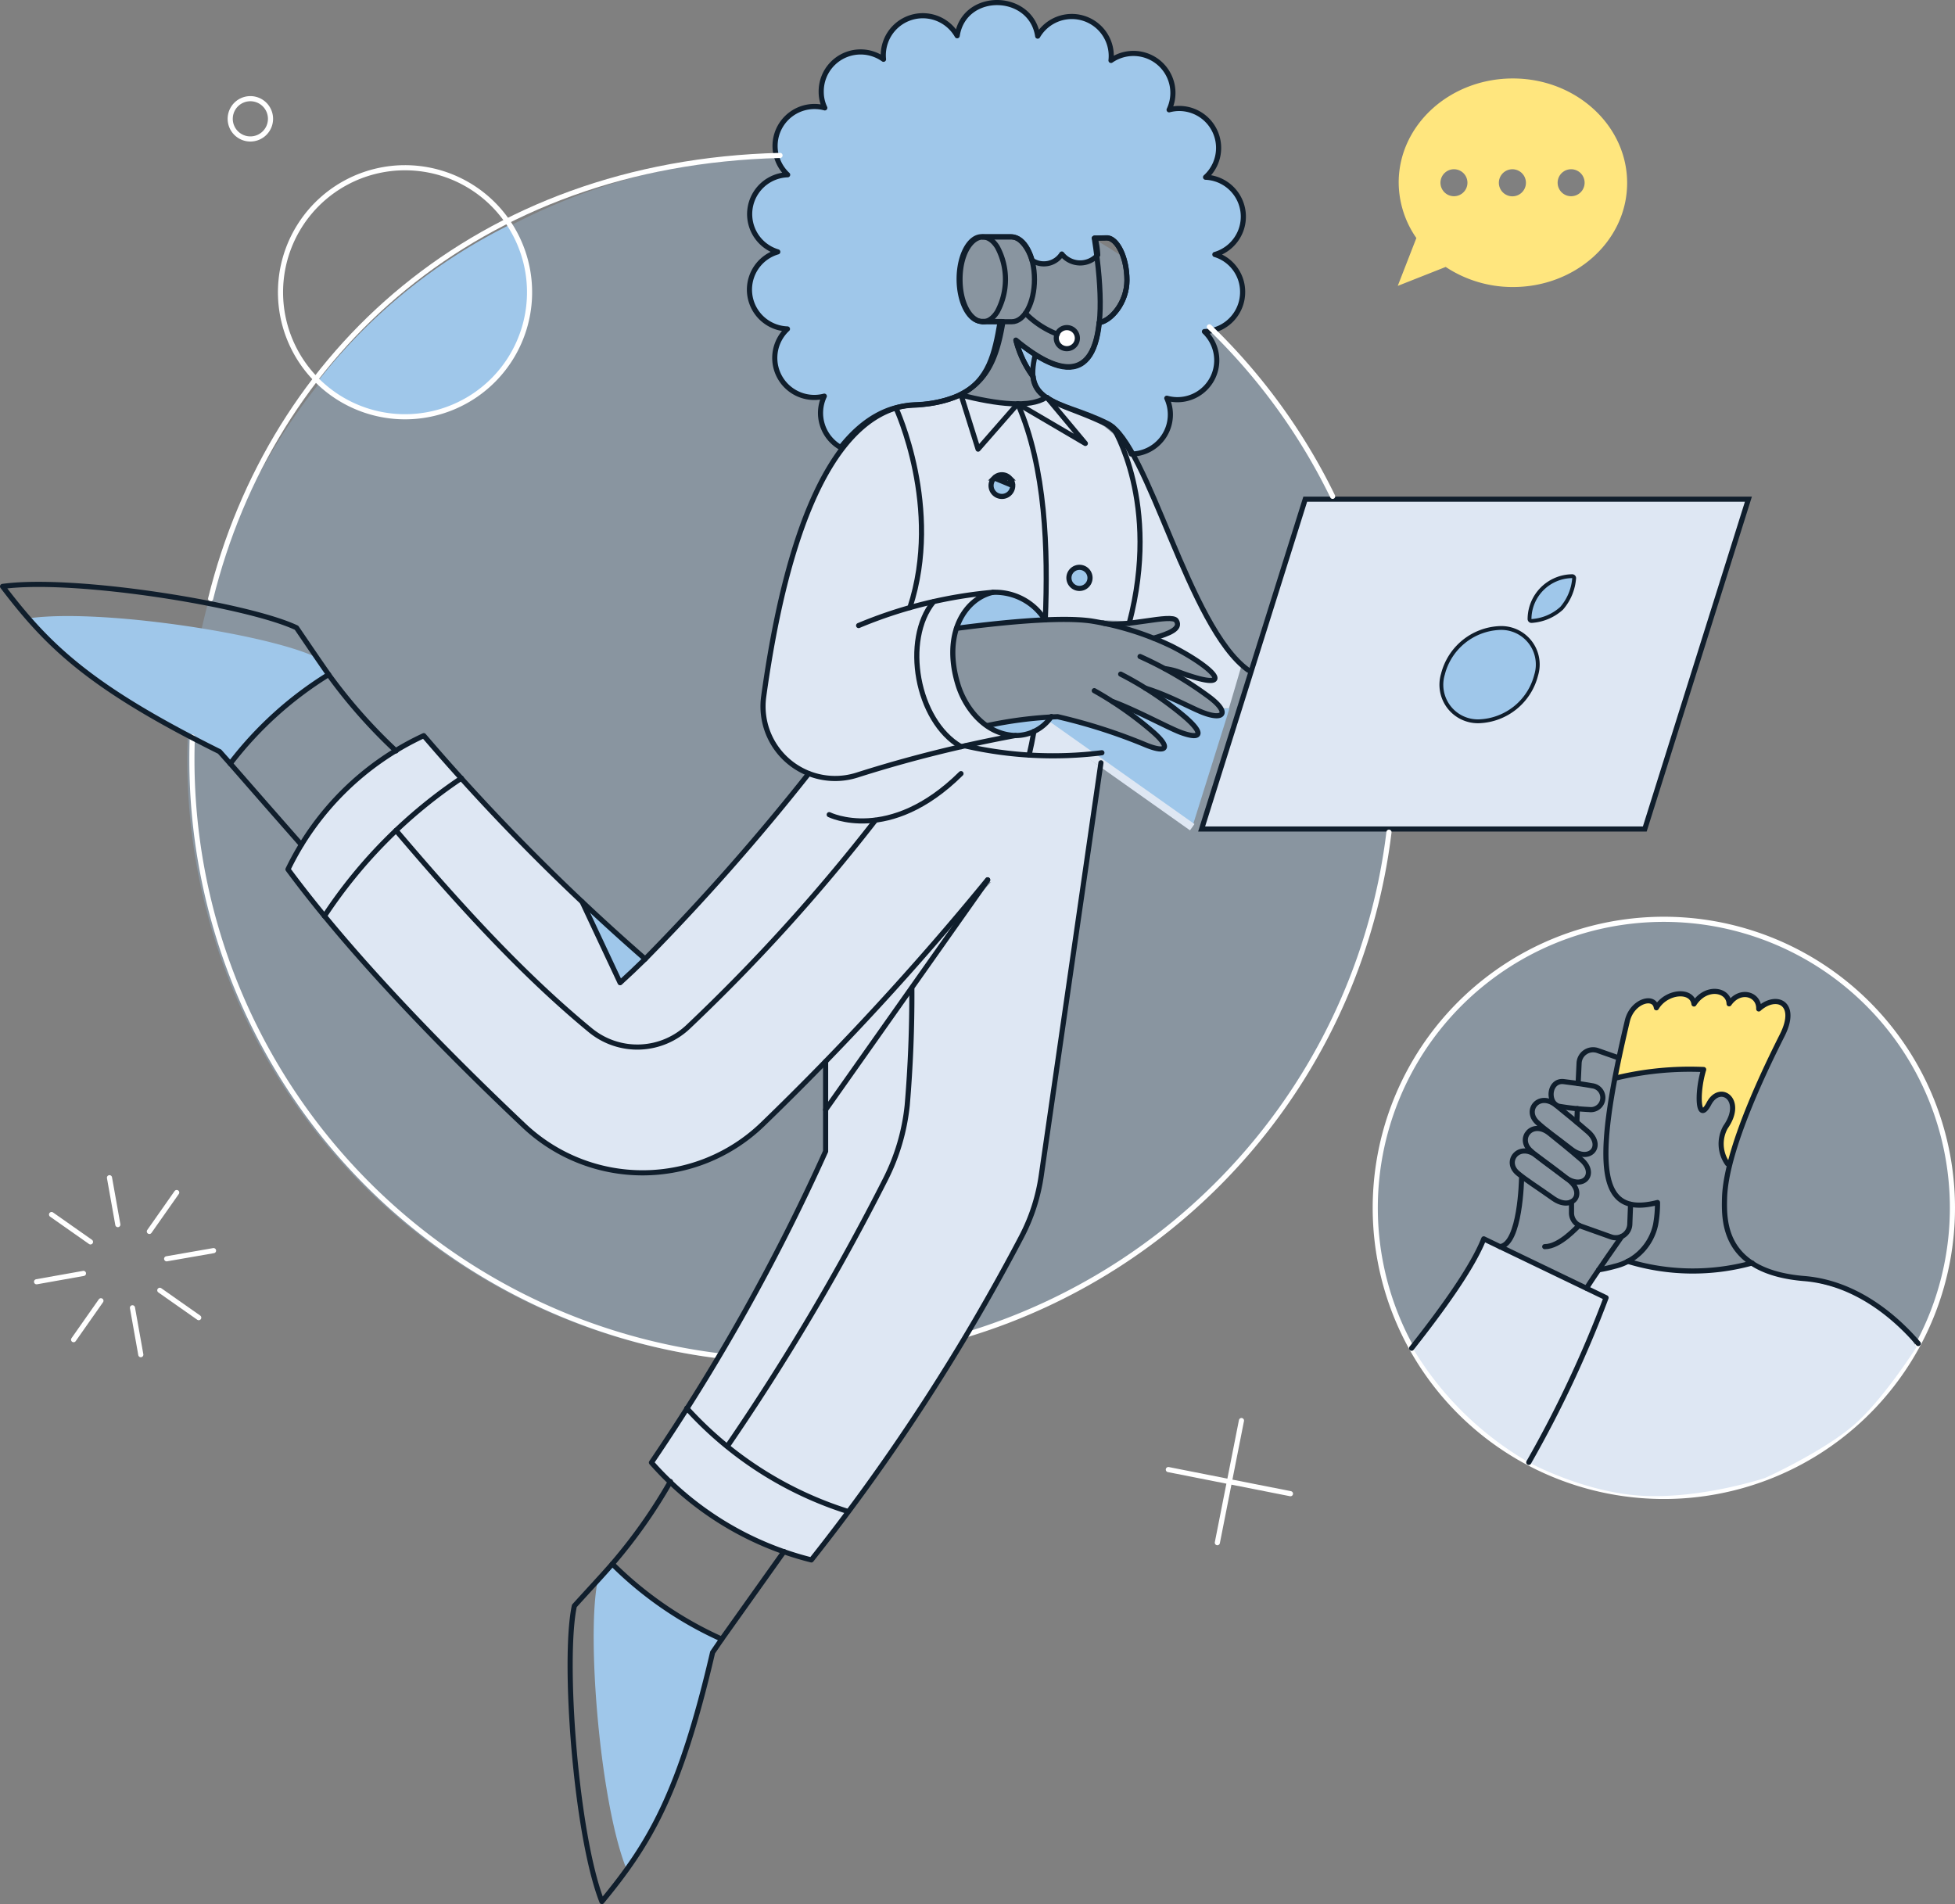 <svg xmlns="http://www.w3.org/2000/svg" width="381" height="371.114" viewBox="0 0 381 371.114">
  <rect x="0" y="0" width="381" height="371.114" fill="#808080" stroke="none"/>
  <g id="new" transform="translate(-9.5 -14.446)">
    <circle id="Ellipse_101" data-name="Ellipse 101" cx="117.5" cy="117.5" r="117.5" transform="translate(46 45)" fill="#9fc7ea" opacity="0.3"/>
    <path id="Path_624" data-name="Path 624" d="M350.239,111.736l-20.194,64.282H243.681l20.192-64.282Z" fill="#dee7f3" stroke="#101e2c" stroke-width="1"/>
    <path id="Path_625" data-name="Path 625" d="M282.084,49.84c.112-11.214,10.178-20.206,22.464-20.1s22.166,9.334,22.056,20.548-10.176,20.206-22.462,20.1a23.655,23.655,0,0,1-12.9-3.914L281.9,70.166l3.628-9.326A19.08,19.08,0,0,1,282.084,49.84Zm12.956,1.682a2.629,2.629,0,1,0-1.18.968A2.633,2.633,0,0,0,295.04,51.522Zm11.84-1.46a2.637,2.637,0,1,1-.772-1.855A2.633,2.633,0,0,1,306.88,50.062Zm10.994,1.46a2.629,2.629,0,1,0-1.18.968A2.633,2.633,0,0,0,317.874,51.522Z" fill="#ffe67e" fill-rule="evenodd"/>
    <path id="Path_626" data-name="Path 626" d="M128.834,319.26c-1.888,2.184-2.834,3.24-2.834,3.24-2.22,10.326.356,42.824,5.5,56,8.2-12.06,10.436-14.276,16.876-41.994l1.776-2.59A72.063,72.063,0,0,1,128.834,319.26Z" fill="#9fc7ea"/>
    <path id="Path_627" data-name="Path 627" d="M71,142.5c-9.51-4.506-41.788-9.484-55.788-7.558C25.5,145.5,26.8,148.282,52.3,160.942l2.072,2.332a71.211,71.211,0,0,1,19.17-17.356C71.878,143.546,72,143.5,71,142.5Z" fill="#9fc7ea"/>
    <path id="Path_628" data-name="Path 628" d="M246.26,64.05a7.686,7.686,0,0,0-1.814-15.062,7.688,7.688,0,0,0-5.254-13.4,7.785,7.785,0,0,0-1.85.258,7.692,7.692,0,0,0-11.324-9.622,7.688,7.688,0,0,0-14.286-4.736c-1.276-8.582-14.35-8.836-15.692-.074A7.7,7.7,0,0,0,181.682,26a7.678,7.678,0,0,0-12.14,6.364,7.221,7.221,0,0,0,.7,3.108A7.68,7.68,0,0,0,163,48.508a7.676,7.676,0,0,0-1.924,15.026,7.668,7.668,0,0,0,1.886,15.024,7.7,7.7,0,0,0,7.18,13.1,7.721,7.721,0,0,0,3.182,10c4.6-5.812,9.438-8,13.88-8.216,13.766-.63,16.32-7.772,17.762-16.32l-4.144-.038c-2.442,0-4.4-3.7-4.4-8.252s1.962-8.254,4.4-8.254h5.662c2.052,0,3.568,2.626,4.146,4.6a4.153,4.153,0,0,0,5.8-1.222,4.56,4.56,0,0,0,7,.188,16.388,16.388,0,0,0-.494-3.3l2.264-.05c1.962,0,3.924,3.7,3.924,8.254,0,4.4-3.136,7.982-5.43,8.288-1.14,11.112-7.572,10.546-16.22,3.4a20.521,20.521,0,0,0,3.368,7.106c.666,5.18,6.624,5.476,14.322,9.288a14.01,14.01,0,0,1,4.81,5.81,7.688,7.688,0,0,0,6.92-10.88,7.665,7.665,0,0,0,9.734-7.512,7.747,7.747,0,0,0-2.4-5.478,7.688,7.688,0,0,0,7.44-7.8,7.6,7.6,0,0,0-5.408-7.226Z" fill="#9fc7ea"/>
    <path id="Path_629" data-name="Path 629" d="M201.962,185.92a553.059,553.059,0,0,1-43.856,47.666,33.644,33.644,0,0,1-46.518.222c-14.686-13.884-33.2-32.642-45.964-49.924a55.18,55.18,0,0,1,26.46-26.054,420.854,420.854,0,0,0,43.152,43.522,442.763,442.763,0,0,0,31.864-36.12" fill="#dee7f3"/>
    <path id="Path_630" data-name="Path 630" d="M167.5,165.9S186,182.629,203,186.5L224,164l-10.5-8-6,2-5.5-2s-3.5,0-6-8.5,1-11,1-11l16.5-1.5,16,.5,9-.5v2l-3.5,2,9,5,2.5,3-6.5-.5,7.5,6H249l2.5-8.5-4-4.5L239,123.75,234,110c-6.5-14-14-15-20.5-18L207,93l-10-1.5-9.2,1.824c-10.548.494-23.26,11.952-29.46,56.846a14.057,14.057,0,0,0,4.836,12.674A27.268,27.268,0,0,0,167.5,165.9Z" fill="#dee7f3"/>
    <path id="Path_631" data-name="Path 631" d="M390,249.87a56.241,56.241,0,1,1-4.28-21.528A56.244,56.244,0,0,1,390,249.87Z" fill="rgba(159,199,234,0.3)" stroke="#fff" stroke-linecap="round" stroke-linejoin="round" stroke-width="1"/>
    <path id="Path_632" data-name="Path 632" d="M247.482,152.574c.776,1.37-.518,1.85-3.332.814-.554-.184-1.184-.48-1.924-.814a57.25,57.25,0,0,0-9.844-4.218c2.516,1.738,5.552,3.738,7.846,5.662,3.848,3.256,3.626,4.7-.518,3.22-2.258-.814-9.142-4.516-13.286-6.032a83.43,83.43,0,0,1,7.55,5.624c3.848,3.258,3.072,4.478-1.036,2.812a103.948,103.948,0,0,0-17.284-5.55,12,12,0,0,0-1.258-.038,8.22,8.22,0,0,1-1.148,1.37l28.6,20.244,7.254-23.13Z" fill="#9fc7ea"/>
    <path id="Path_633" data-name="Path 633" d="M122.948,190.212l7.4,15.766c1.554-1.4,3.184-2.962,4.886-4.626C131.054,197.724,126.946,194.024,122.948,190.212Z" fill="#9fc7ea"/>
    <path id="Path_634" data-name="Path 634" d="M219.466,80.334a2.054,2.054,0,1,1-.6-1.433A2.06,2.06,0,0,1,219.466,80.334Z" fill="#fff"/>
    <path id="Path_635" data-name="Path 635" d="M352.288,211.084c.112-2.922-3.626-4.07-5.772-.962-.074-2.812-4.516-3.626-6.848.038-.37-2.962-5.4-2.518-7.326.74-.4-2.6-4.738-1.332-5.662,2.554-.964,4.144-1.778,7.844-2.4,11.176a59.4,59.4,0,0,1,17.246-1.7c-1.4,4.554-1.186,10.77,1,6.626,2.148-4.072,6.958-.74,3.22,4.588a5.913,5.913,0,0,0,.926,7.328c2.332-9.956,7.882-20.576,10.214-25.24C360.06,209.9,355.694,208.012,352.288,211.084Z" fill="#ffe67e"/>
    <path id="Path_636" data-name="Path 636" d="M213.212,135.328c-5.588.222-12.546.964-17.4,1.556C198.6,128.15,207.734,127.632,213.212,135.328Z" fill="#9fc7ea"/>
    <path id="Path_637" data-name="Path 637" d="M214.4,154.1c-2.96,4.33-8.14,4.882-12.506,1.772A106.9,106.9,0,0,1,214.4,154.1Z" fill="#9fc7ea"/>
    <path id="Path_638" data-name="Path 638" d="M108.812,58.278A108.473,108.473,0,0,0,71.4,88.81a24.3,24.3,0,0,0,37.412-30.532Z" fill="#9fc7ea"/>
    <path id="Path_639" data-name="Path 639" d="M202,185.956l-31.6,35.38v9.4Z" fill="#9fc7ea"/>
    <path id="Path_640" data-name="Path 640" d="M202,185.956l-31.6,44.78Z" fill="#9fc7ea"/>
    <path id="Path_641" data-name="Path 641" d="M206.866,109.09a2.11,2.11,0,1,1-3.6-1.492Zm0,0a2.111,2.111,0,0,0-.618-1.492Zm-2.11-2.11a2.106,2.106,0,0,0-1.491.618h2.982A2.1,2.1,0,0,0,204.756,106.98Z" fill="#9fc7ea" stroke="#101e2c" stroke-width="1"/>
    <path id="Path_642" data-name="Path 642" d="M219.874,129.13a2.055,2.055,0,1,0-1.452-.6A2.051,2.051,0,0,0,219.874,129.13Z" fill="#9fc7ea" stroke="#101e2c" stroke-width="1"/>
    <path id="Path_643" data-name="Path 643" d="M197.816,274.59a117.1,117.1,0,0,0,82.374-97.945" fill="none" stroke="#fff" stroke-linecap="round" stroke-linejoin="round" stroke-width="1"/>
    <path id="Path_644" data-name="Path 644" d="M246.26,64.05a7.686,7.686,0,0,0-1.814-15.062,7.688,7.688,0,0,0-5.254-13.4,7.785,7.785,0,0,0-1.85.258,7.692,7.692,0,0,0-11.324-9.622,7.688,7.688,0,0,0-14.286-4.736c-1.276-8.582-14.35-8.836-15.692-.074A7.7,7.7,0,0,0,181.682,26a7.678,7.678,0,0,0-12.14,6.364,7.221,7.221,0,0,0,.7,3.108A7.68,7.68,0,0,0,163,48.508a7.676,7.676,0,0,0-1.924,15.026,7.668,7.668,0,0,0,1.886,15.024,7.7,7.7,0,0,0,7.18,13.1,7.721,7.721,0,0,0,3.182,10c4.6-5.812,9.438-8,13.88-8.216,13.766-.63,16.32-7.772,17.762-16.32l-4.144-.038c-2.442,0-4.4-3.7-4.4-8.252s1.962-8.254,4.4-8.254h5.662c2.052,0,3.568,2.626,4.146,4.6a4.153,4.153,0,0,0,5.8-1.222,4.56,4.56,0,0,0,7,.188,16.388,16.388,0,0,0-.494-3.3l2.264-.05c1.962,0,3.924,3.7,3.924,8.254,0,4.4-3.136,7.982-5.43,8.288-1.14,11.112-7.572,10.546-16.22,3.4a20.521,20.521,0,0,0,3.368,7.106c.666,5.18,6.624,5.476,14.322,9.288a14.01,14.01,0,0,1,4.81,5.81,7.688,7.688,0,0,0,6.92-10.88,7.665,7.665,0,0,0,9.734-7.512,7.747,7.747,0,0,0-2.4-5.478,7.688,7.688,0,0,0,7.44-7.8,7.6,7.6,0,0,0-5.408-7.226Z" fill="none" stroke="#101e2c" stroke-linejoin="round" stroke-width="1"/>
    <path id="Path_645" data-name="Path 645" d="M308.878,146.024a11.942,11.942,0,0,1-11.066,9,7.123,7.123,0,0,1-7.106-9.178,11.942,11.942,0,0,1,11.066-9,7.115,7.115,0,0,1,7.106,9.178ZM313.838,133a9.63,9.63,0,0,1-5.886,2.478.381.381,0,0,1-.37-.37,8.4,8.4,0,0,1,8.328-8.362.376.376,0,0,1,.37.37A10.1,10.1,0,0,1,313.838,133Z" fill="#9fc7ea" stroke="#101e2c" stroke-linejoin="round" stroke-width="0.75"/>
    <path id="Path_646" data-name="Path 646" d="M161.518,44.738c-59.117,1.476-99.137,38.485-110.969,86.4" fill="none" stroke="#fff" stroke-linecap="round" stroke-linejoin="round" stroke-width="1"/>
    <path id="Path_647" data-name="Path 647" d="M149.6,278.7A117.1,117.1,0,0,1,46.9,162.5q0-2.217.074-4.417" fill="none" stroke="#fff" stroke-linecap="round" stroke-linejoin="round" stroke-width="1"/>
    <path id="Path_648" data-name="Path 648" d="M213.8,155.508l27.784,19.667-.29.408-27.784-19.666Z" fill="#101e2c" stroke="#dee7f3" stroke-width="1"/>
    <path id="Path_649" data-name="Path 649" d="M224.056,163.122,212.434,243.5a36.995,36.995,0,0,1-3.886,12.028,402.677,402.677,0,0,1-40.93,62.95A61.4,61.4,0,0,1,136.456,299.5,400.987,400.987,0,0,0,170.4,238.84v-17.5" fill="#dee7f3"/>
    <path id="Path_650" data-name="Path 650" d="M224.056,163.122,212.434,243.5a36.995,36.995,0,0,1-3.886,12.028,402.677,402.677,0,0,1-40.93,62.95A61.4,61.4,0,0,1,136.456,299.5,400.987,400.987,0,0,0,170.4,238.84v-17.5" fill="none" stroke="#101e2c" stroke-linecap="round" stroke-linejoin="round" stroke-width="1"/>
    <path id="Path_651" data-name="Path 651" d="M224.24,161.16a76.612,76.612,0,0,1-26.6-1.332" fill="none" stroke="#101e2c" stroke-linecap="round" stroke-linejoin="round" stroke-width="1"/>
    <path id="Path_652" data-name="Path 652" d="M211.252,83.584a38.521,38.521,0,0,1-3.74-2.768,20.644,20.644,0,0,0,3.29,7" fill="none" stroke="#101e2c" stroke-linecap="round" stroke-linejoin="round" stroke-width="1"/>
    <path id="Path_653" data-name="Path 653" d="M204.4,77.2c-1.036,6.068-2.146,11.4-7.8,14.21,7.364,1.85,13.47,2.554,16.764.518-2.4-1.63-3.22-3.74-2.108-8.334,10.67,6.828,14.906-.8,11.514-22.714" fill="none" stroke="#101e2c" stroke-linecap="round" stroke-linejoin="round" stroke-width="1"/>
    <path id="Path_654" data-name="Path 654" d="M223.74,77.3c2.256-.312,5.386-3.858,5.386-8.214,0-4.552-1.962-8.252-3.924-8.252l-2.436.038" fill="none" stroke="#101e2c" stroke-linecap="round" stroke-linejoin="round" stroke-width="1"/>
    <path id="Path_655" data-name="Path 655" d="M135.236,201.352c-1.7,1.664-3.332,3.22-4.886,4.626l-7.4-15.766" fill="none" stroke="#101e2c" stroke-linecap="round" stroke-linejoin="round" stroke-width="1"/>
    <path id="Path_656" data-name="Path 656" d="M201.962,185.92a553.059,553.059,0,0,1-43.856,47.666,33.644,33.644,0,0,1-46.518.222c-14.686-13.884-33.2-32.642-45.964-49.924a55.18,55.18,0,0,1,26.46-26.054,420.854,420.854,0,0,0,43.152,43.522,442.763,442.763,0,0,0,31.864-36.12" fill="none" stroke="#101e2c" stroke-linecap="round" stroke-linejoin="round" stroke-width="1"/>
    <path id="Path_657" data-name="Path 657" d="M202,185.956l-31.6,44.78" fill="none" stroke="#101e2c" stroke-linecap="round" stroke-linejoin="round" stroke-width="1"/>
    <path id="Path_658" data-name="Path 658" d="M128.834,319.26c-1.888,2.184-4.22,4.664-7.4,8.178-2.22,10.326.222,44.446,5.366,57.622,9.178-11.138,15.136-20.836,21.576-48.554l1.776-2.59A72.063,72.063,0,0,1,128.834,319.26Z" fill="none" stroke="#101e2c" stroke-linecap="round" stroke-linejoin="round" stroke-width="1"/>
    <path id="Path_659" data-name="Path 659" d="M140.158,303.2a102.174,102.174,0,0,1-11.324,16.062m21.316,14.654c1.2-1.686,10.946-15.4,12.138-17.062" fill="none" stroke="#101e2c" stroke-linecap="round" stroke-linejoin="round" stroke-width="1"/>
    <path id="Path_660" data-name="Path 660" d="M67.288,136.8C57.778,132.294,24,126.816,10,128.742c8.734,11.472,16.8,19.54,42.3,32.2l2.072,2.332a71.211,71.211,0,0,1,19.17-17.356C71.878,143.546,69.99,140.768,67.288,136.8Z" fill="none" stroke="#101e2c" stroke-linecap="round" stroke-linejoin="round" stroke-width="1"/>
    <path id="Path_661" data-name="Path 661" d="M176.832,136.366A87.842,87.842,0,0,1,203,129.888c-5.384,1.2-9.894,7.964-6.8,18.016,1.382,4.5,5.308,9.746,11.212,9.888a251.721,251.721,0,0,0-30.94,7.736,14.056,14.056,0,0,1-18.134-15.358c6.2-44.894,18.912-56.352,29.46-56.846a23.269,23.269,0,0,0,9-1.96" fill="none" stroke="#101e2c" stroke-linecap="round" stroke-linejoin="round" stroke-width="1"/>
    <path id="Path_662" data-name="Path 662" d="M86.68,160.8a102.7,102.7,0,0,1-13.138-14.876" fill="none" stroke="#101e2c" stroke-linecap="round" stroke-linejoin="round" stroke-width="1"/>
    <path id="Path_663" data-name="Path 663" d="M54.372,163.27c1.222,1.4,12.49,14.3,13.842,15.8" fill="none" stroke="#101e2c" stroke-linecap="round" stroke-linejoin="round" stroke-width="1"/>
    <path id="Path_664" data-name="Path 664" d="M209.342,75.506a17.6,17.6,0,0,0,6.2,4.066" fill="none" stroke="#101e2c" stroke-linecap="round" stroke-linejoin="round" stroke-width="1"/>
    <path id="Path_665" data-name="Path 665" d="M219.466,80.334a2.054,2.054,0,1,1-.6-1.433A2.06,2.06,0,0,1,219.466,80.334Z" fill="none" stroke="#101e2c" stroke-linecap="round" stroke-linejoin="round" stroke-width="1"/>
    <path id="Path_666" data-name="Path 666" d="M213.544,91.918l7.476,8.956L207.846,93.14l-7.734,8.844-3.332-10.62" fill="none" stroke="#101e2c" stroke-linecap="round" stroke-linejoin="round" stroke-width="1"/>
    <path id="Path_667" data-name="Path 667" d="M211,157c-.3,1.708-.6,3.14-.944,4.616" fill="none" stroke="#101e2c" stroke-linecap="round" stroke-linejoin="round" stroke-width="1"/>
    <path id="Path_668" data-name="Path 668" d="M207.846,93.14c5.468,12.45,5.92,28.512,5.368,42.116Z" fill="#dee7f3"/>
    <path id="Path_669" data-name="Path 669" d="M207.846,93.14c5.468,12.45,5.92,28.512,5.368,42.116" fill="none" stroke="#101e2c" stroke-linecap="round" stroke-linejoin="round" stroke-width="1"/>
    <path id="Path_670" data-name="Path 670" d="M226.386,97.692s9.364,14.728,3.184,38.23" fill="none" stroke="#101e2c" stroke-linecap="round" stroke-linejoin="round" stroke-width="1"/>
    <path id="Path_671" data-name="Path 671" d="M184.124,94s9.066,19.43,2.7,38.86Z" fill="#dee7f3"/>
    <path id="Path_672" data-name="Path 672" d="M184.124,94s9.066,19.43,2.7,38.86" fill="none" stroke="#101e2c" stroke-linecap="round" stroke-linejoin="round" stroke-width="1"/>
    <path id="Path_673" data-name="Path 673" d="M143.34,288.912a71.363,71.363,0,0,0,31.46,20.134" fill="none" stroke="#101e2c" stroke-linecap="round" stroke-linejoin="round" stroke-width="1"/>
    <path id="Path_674" data-name="Path 674" d="M72.728,192.988A95.616,95.616,0,0,1,99.412,166.12" fill="none" stroke="#101e2c" stroke-linecap="round" stroke-linejoin="round" stroke-width="1"/>
    <path id="Path_675" data-name="Path 675" d="M86.68,176.3c12.14,14.286,24.5,27.94,37.9,38.97a14.426,14.426,0,0,0,19.2-.85,356.871,356.871,0,0,0,36.306-40.08" fill="none" stroke="#101e2c" stroke-linecap="round" stroke-linejoin="round" stroke-width="1"/>
    <path id="Path_676" data-name="Path 676" d="M151.252,296.318a460.146,460.146,0,0,0,30.8-52,41.309,41.309,0,0,0,4.254-14.47q.952-11.3.9-22.65" fill="none" stroke="#101e2c" stroke-linecap="round" stroke-linejoin="round" stroke-width="1"/>
    <path id="Path_677" data-name="Path 677" d="M318.5,265.5l3-3.5,5.5-2c2.137,1.4,9.921,3.483,23.956.6,0,1.681,14.84,3.5,21.044,6.4a25.96,25.96,0,0,1,11,10s-6.378,10.033-12,15c-5.972,5.277-17.5,10.5-17.5,10.5s-12,4-23.5,3.5-22.5-6.5-22.5-6.5l15-32.5Z" fill="#dee7f3"/>
    <path id="Path_678" data-name="Path 678" d="M324.236,224.6a61.021,61.021,0,0,1,17.284-1.7c-1.4,4.552-1.148,10.77,1.036,6.624,2.146-4.07,6.976-.726,3.22,4.6a6.65,6.65,0,0,0,.4,7.142" fill="none" stroke="#101e2c" stroke-linecap="round" stroke-linejoin="round" stroke-width="1"/>
    <path id="Path_679" data-name="Path 679" d="M321.054,261.934a27.874,27.874,0,0,0,3.182-.7,10.583,10.583,0,0,0,7.92-8.122,23.054,23.054,0,0,0,.366-4.292c-11.11,2.84-12.924-5.742-5.88-35.4.922-3.886,5.292-5.144,5.662-2.554,1.924-3.256,6.958-3.7,7.328-.74,2.332-3.664,6.772-2.85,6.846-.036,2.146-3.072,5.884-1.888,5.774,1,3.4-3.072,7.756-1.2,4.588,5.108-2.936,5.84-11,22.168-11.25,31.752-.118,4.6-.258,14.4,15.544,15.692,10.362.85,18.1,7.884,22.2,12.658" fill="none" stroke="#101e2c" stroke-linecap="round" stroke-linejoin="round" stroke-width="1"/>
    <path id="Path_680" data-name="Path 680" d="M322.5,267.374,298.664,255.9C295.776,261.6,287,274.5,285,277.5a63.194,63.194,0,0,0,22.434,21.96A221.994,221.994,0,0,0,322.5,267.374Z" fill="#dee7f3"/>
    <path id="Path_681" data-name="Path 681" d="M284.6,277.218c6.108-7.734,11.918-15.84,14.064-21.316L322.5,267.374a221.994,221.994,0,0,1-15.064,32.086" fill="none" stroke="#101e2c" stroke-linecap="round" stroke-linejoin="round" stroke-width="1"/>
    <path id="Path_682" data-name="Path 682" d="M315.762,248.684v2.074a2.756,2.756,0,0,0,1.812,2.664l5.922,2.11a2.733,2.733,0,0,0,3.628-2.48l.148-3.886" fill="none" stroke="#101e2c" stroke-linecap="round" stroke-linejoin="round" stroke-width="1"/>
    <path id="Path_683" data-name="Path 683" d="M324.866,220.6l-4-1.4a2.731,2.731,0,0,0-3.626,2.478l-.186,3.96" fill="none" stroke="#101e2c" stroke-linecap="round" stroke-linejoin="round" stroke-width="1"/>
    <path id="Path_684" data-name="Path 684" d="M314.43,243.836c3.552,2.7,6.476-.6,3.22-3.4-2.444-2.11-4.214-3.522-6.182-5.106-3.32-2.676-6.3.934-3.738,3.33C309.28,240.1,311.172,241.358,314.43,243.836Z" fill="none" stroke="#101e2c" stroke-linecap="round" stroke-linejoin="round" stroke-width="1"/>
    <path id="Path_685" data-name="Path 685" d="M315.724,238.434c3.514,2.742,6.484-.6,3.258-3.4-2.438-2.116-4.186-3.512-6.182-5.144-3.3-2.7-6.284.882-3.736,3.294C310.622,234.654,312.5,235.92,315.724,238.434Z" fill="none" stroke="#101e2c" stroke-linecap="round" stroke-linejoin="round" stroke-width="1"/>
    <path id="Path_686" data-name="Path 686" d="M319.24,230.7a2.332,2.332,0,1,0,.6-4.626c-2.222-.4-3.776-.58-5.55-.814-2.964-.388-3.326,4.234-.926,4.812A48.667,48.667,0,0,0,319.24,230.7Z" fill="none" stroke="#101e2c" stroke-linecap="round" stroke-linejoin="round" stroke-width="1"/>
    <path id="Path_687" data-name="Path 687" d="M312.2,248.018c3.622,2.562,6.476-.85,3.072-3.552-2.516-2-4.338-3.318-6.4-4.848-3.42-2.534-6.28,1.214-3.59,3.478C306.938,244.484,308.872,245.658,312.2,248.018Z" fill="none" stroke="#101e2c" stroke-linecap="round" stroke-linejoin="round" stroke-width="1"/>
    <path id="Path_688" data-name="Path 688" d="M325.568,255.42s-5.18,7.366-6.882,10.1" fill="none" stroke="#101e2c" stroke-linecap="round" stroke-linejoin="round" stroke-width="1"/>
    <path id="Path_689" data-name="Path 689" d="M301.81,257.418c4-.4,4.218-13.248,4.218-13.248" fill="none" stroke="#101e2c" stroke-linecap="round" stroke-linejoin="round" stroke-width="1"/>
    <path id="Path_690" data-name="Path 690" d="M317.256,253.282c-.332.2-3.746,4.172-6.712,4.136" fill="none" stroke="#101e2c" stroke-linecap="round" stroke-linejoin="round" stroke-width="1"/>
    <path id="Path_691" data-name="Path 691" d="M326.716,260.268a43.354,43.354,0,0,0,24.24.334" fill="none" stroke="#101e2c" stroke-linecap="round" stroke-linejoin="round" stroke-width="1"/>
    <path id="Path_692" data-name="Path 692" d="M251.442,291.318l-4.7,23.8m14.248-9.548-23.8-4.7" fill="none" stroke="#fff" stroke-linecap="round" stroke-linejoin="round" stroke-width="1"/>
    <path id="Path_693" data-name="Path 693" d="M203.848,75.228c-2.836,4.448-7.252.7-7.252-6.328,0-7.07,4.416-10.778,7.252-6.33a13.318,13.318,0,0,1,0,12.658Z" fill="none" stroke="#101e2c" stroke-linecap="round" stroke-linejoin="round" stroke-width="1"/>
    <path id="Path_694" data-name="Path 694" d="M201,60.646h5.7c2.442,0,4.4,3.7,4.4,8.254s-1.96,8.252-4.4,8.252H201" fill="none" stroke="#101e2c" stroke-linecap="round" stroke-linejoin="round" stroke-width="1"/>
    <path id="Path_695" data-name="Path 695" d="M203,129.888a11.492,11.492,0,0,1,10.164,5.37" fill="none" stroke="#101e2c" stroke-linecap="round" stroke-linejoin="round" stroke-width="1"/>
    <path id="Path_696" data-name="Path 696" d="M213.544,91.918c2.554,1.888,6.742,2.542,11.8,5.07,7.966,3.978,15.766,39.748,27.424,48.074" fill="none" stroke="#101e2c" stroke-linecap="round" stroke-linejoin="round" stroke-width="1"/>
    <path id="Path_697" data-name="Path 697" d="M195.9,136.91c6.714-.87,19.574-2.39,26.268-1.434A56.716,56.716,0,0,1,237.86,140.4c8.958,4.582,12.82,9.316,1.11,4.922a13.975,13.975,0,0,0-2.442-.556" fill="none" stroke="#101e2c" stroke-linecap="round" stroke-linejoin="round" stroke-width="1"/>
    <path id="Path_698" data-name="Path 698" d="M222.76,149.058a69.41,69.41,0,0,1,11.176,7.81c3.838,3.27,3.076,4.468-1.036,2.812a107.672,107.672,0,0,0-17.282-5.55,80.727,80.727,0,0,0-13.73,1.738" fill="none" stroke="#101e2c" stroke-linecap="round" stroke-linejoin="round" stroke-width="1"/>
    <path id="Path_699" data-name="Path 699" d="M226.386,151.2c4.626,1.7,10.922,5.168,13.324,6.032,4.152,1.494,4.364.04.518-3.22a66.317,66.317,0,0,0-12.324-8.178" fill="none" stroke="#101e2c" stroke-linecap="round" stroke-linejoin="round" stroke-width="1"/>
    <path id="Path_700" data-name="Path 700" d="M232.716,148.578c4.626,1.4,8.99,3.926,11.4,4.81,4.142,1.524,4.96-.222.888-3.218a72.9,72.9,0,0,0-13.324-7.77" fill="none" stroke="#101e2c" stroke-linecap="round" stroke-linejoin="round" stroke-width="1"/>
    <path id="Path_701" data-name="Path 701" d="M234.326,138.828c3.044-.92,5.414-1.8,4.422-3.426-.888-1.442-10.214,1.482-14.286.482" fill="none" stroke="#101e2c" stroke-linecap="round" stroke-linejoin="round" stroke-width="1"/>
    <path id="Path_702" data-name="Path 702" d="M214.4,154.1a8.384,8.384,0,0,1-7,3.7" fill="none" stroke="#101e2c" stroke-linecap="round" stroke-linejoin="round" stroke-width="1"/>
    <path id="Path_703" data-name="Path 703" d="M62.218,37.6a3.926,3.926,0,1,1-1.15-2.772A3.924,3.924,0,0,1,62.218,37.6Z" fill="none" stroke="#fff" stroke-linecap="round" stroke-linejoin="round" stroke-width="1"/>
    <path id="Path_704" data-name="Path 704" d="M88.384,47.138A24.268,24.268,0,1,0,97.7,48.976,24.314,24.314,0,0,0,88.384,47.138Z" fill="none" stroke="#fff" stroke-linecap="round" stroke-linejoin="round" stroke-width="1"/>
    <path id="Path_705" data-name="Path 705" d="M191.414,131.74c-6.018,7.384-3.342,23.2,5.382,28.24" fill="none" stroke="#101e2c" stroke-linecap="round" stroke-linejoin="round" stroke-width="1"/>
    <path id="Path_706" data-name="Path 706" d="M171.1,173.226s11.7,5.846,25.684-8" fill="none" stroke="#101e2c" stroke-linecap="round" stroke-linejoin="round" stroke-width="1"/>
    <path id="Path_707" data-name="Path 707" d="M16.624,264.266l9.142-1.628m16.21-2.85,9.14-1.592m-20.28-14.212,1.628,9.142m2.85,16.21,1.628,9.14M19.548,251.164l7.586,5.33m13.508,9.436,7.588,5.33m-4.294-24.388-5.328,7.586M29.17,267.966l-5.328,7.586" fill="none" stroke="#fff" stroke-linecap="round" stroke-linejoin="round" stroke-width="1"/>
    <path id="Path_708" data-name="Path 708" d="M316.908,230.514l-.11,2.664" fill="none" stroke="#101e2c" stroke-linecap="round" stroke-linejoin="round" stroke-width="1"/>
    <path id="Path_709" data-name="Path 709" d="M245.186,78.152a117.093,117.093,0,0,1,24.024,33.033" fill="none" stroke="#fff" stroke-linecap="round" stroke-linejoin="round" stroke-width="1"/>
  </g>
</svg>
